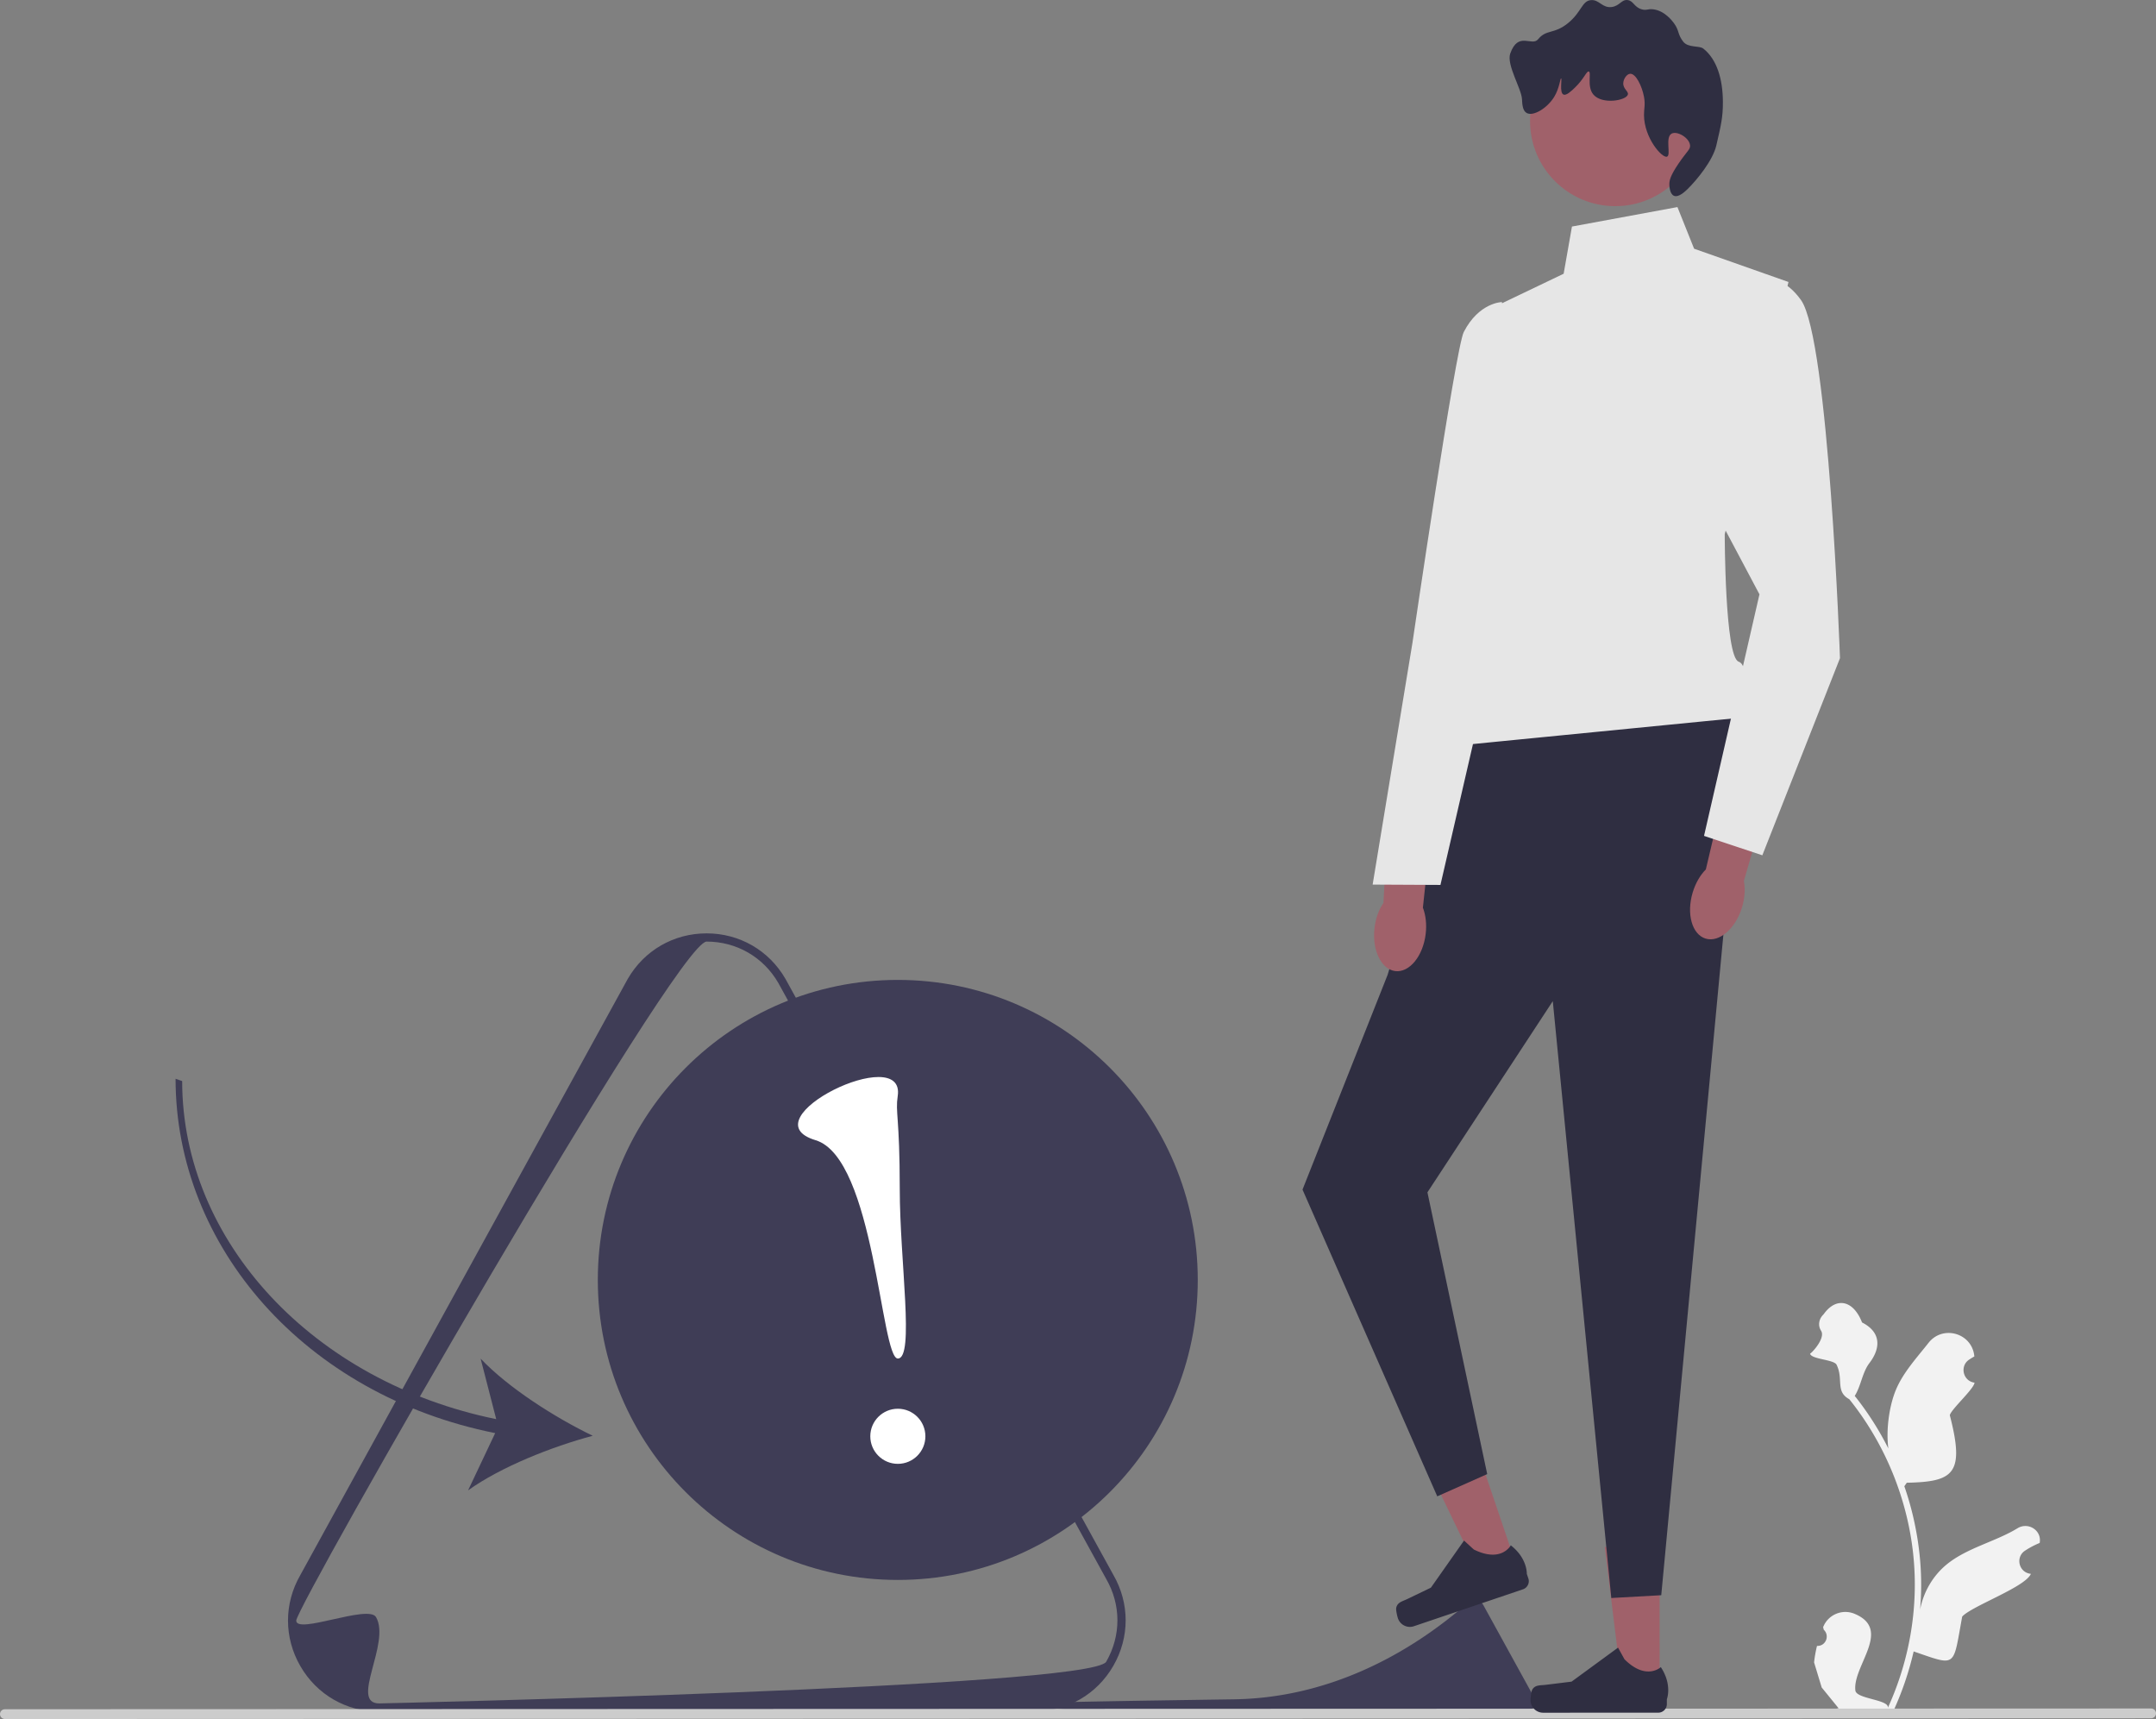<svg xmlns="http://www.w3.org/2000/svg" width="524.67" height="418.271"><rect width="100%" height="100%" fill="#808080" stroke="none"/><path d="M442.174 400.477c2.066.129 3.207-2.438 1.643-3.934l-.155-.618.061-.148c1.232-2.94 4.626-4.332 7.572-3.114 9.314 3.851-.52 12.7.22 18.688.258 2.067 8.354 2.18 7.896 4.208 4.305-9.412 6.568-19.688 6.565-30.023-.001-2.596-.144-5.193-.436-7.782a71.612 71.612 0 0 0-.997-6.31c-2.31-11.277-7.306-22.016-14.51-30.985-3.463-1.891-1.351-4.85-3.096-8.395-.627-1.28-6.218-1.308-6.451-2.71.25.033 3.864-3.72 2.67-5.576-.785-1.221-.54-2.776.468-3.82.1-.103.193-.21.278-.327 2.981-4.044 7.09-3.34 9.237 2.154 4.583 2.311 4.629 6.147 1.819 9.837-1.788 2.347-2.033 5.523-3.602 8.036.162.206.33.406.491.613a73.59 73.59 0 0 1 7.686 12.166c-.612-4.766.287-10.508 1.821-14.21 1.76-4.249 5.07-7.822 7.97-11.497 3.462-4.389 10.51-2.397 11.122 3.16l.017.16c-.429.242-.849.499-1.26.77-2.338 1.549-1.527 5.175 1.245 5.601l.063.01c-.155 1.544-5.633 6.407-6.02 7.912 3.705 14.308.933 16.197-10.466 16.437l-.598.852a73.229 73.229 0 0 1 2.602 9.507 73.853 73.853 0 0 1 1.282 9.049c.298 3.83.274 7.68-.048 11.503l.02-.135c.818-4.212 3.103-8.146 6.422-10.873 4.945-4.064 11.931-5.563 17.266-8.83 2.567-1.573 5.86.457 5.412 3.435l-.022.143a20.67 20.67 0 0 0-2.318 1.118c-.43.242-.85.5-1.26.771-2.34 1.549-1.528 5.176 1.245 5.6l.062.01.13.02c-1.362 3.236-14.336 7.801-16.712 10.392-2.31 12.498-1.175 12.126-11.81 8.49h-.007a75.091 75.091 0 0 1-5.04 14.728l-18.02.006c-.064-.2-.123-.407-.18-.607 1.666.103 3.345.006 4.985-.299-1.337-1.64-2.675-3.293-4.012-4.933a1.123 1.123 0 0 1-.084-.097l-.02-.025-1.856-6.107c.146-1.355.385-2.698.71-4.02Z" fill="#f2f2f2"/><path d="m251.744 416.42-159.457.055c-8.01.003-15.186-4.137-19.194-11.073-2.004-3.468-3.006-7.273-3.008-11.079 0-3.805 1-7.611 3-11.08l79.678-145.05c4.004-6.939 11.177-11.083 19.187-11.086s15.187 4.137 19.195 11.073l79.789 145.012c1.998 3.46 2.998 7.26 2.999 11.063 0 3.803-1 7.609-3.002 11.079-4.003 6.939-11.176 11.083-19.187 11.086ZM72.09 394.32c0 3.464 17.595-4 19.418-.845 3.646 6.31-6.51 21.003.779 21 0 0 173.27-3.828 176.912-10.14 1.82-3.157 2.73-6.62 2.73-10.082s-.914-6.923-2.738-10.078l-79.788-145.012c-3.636-6.293-10.164-10.058-17.452-10.056-7.285.003-99.86 161.75-99.861 165.213Z" fill="#3f3d56"/><path d="M253.515 414.42c-1.998 4 91.614 2.77 92.72 2.77 0 0 26.313-.581 26.866-1.54.276-.48.414-1.005.414-1.53s-.139-1.052-.415-1.531l-12.117-22.02a3.029 3.029 0 0 0-2.65-1.528c-.046 0-.114.041-.202.12-16.163 14.443-36.082 23.992-57.757 24.314-23.047.343-46.732.69-46.859.944Z" fill="#3f3d56"/><path d="M0 417.081c0 .66.53 1.19 1.19 1.19l522.29-.18c.66 0 1.19-.531 1.19-1.191s-.53-1.19-1.19-1.19l-522.29.181c-.66 0-1.19.53-1.19 1.19Z" fill="#ccc"/><path fill="#a0616a" d="m403.878 411.305-9.045.003-4.315-34.886 13.35-.004.01 34.887z"/><path d="M372.89 411.111c-.282.474-.43 2.005-.43 2.557a3.07 3.07 0 0 0 3.07 3.069l28.011-.01a2.094 2.094 0 0 0 2.094-2.095v-1.166s1.384-3.506-1.47-7.825c0 0-3.545 3.384-8.845-1.912l-1.563-2.83-11.307 8.275-6.268.774c-1.372.17-2.588-.025-3.293 1.163Z" fill="#2f2e41"/><path fill="#a0616a" d="m369.197 381.468-8.567 2.898-15.26-31.666 12.644-4.279 11.183 33.047z"/><path d="M339.779 391.208c-.115.54.235 2.037.412 2.56a3.07 3.07 0 0 0 3.892 1.923l26.532-8.98a2.094 2.094 0 0 0 1.312-2.655l-.374-1.105s.189-3.764-3.898-6.941c0 0-2.274 4.34-8.991 1.02l-2.388-2.18-8.06 11.461-5.69 2.74c-1.246.6-2.46.805-2.747 2.157ZM355.226 179.09l-17.543 58.1-20.711 52.262 32.789 74.634 12.157-5.409-14.547-68.56 30.507-46.523 14.236 145.232 12.16-.68 16.49-175.303 2.35-38.167-67.888 4.414z" fill="#2f2e41"/><path d="m408.21 50.385-25.668 4.738-2.023 11.484-15.534 7.436-8.077 84.443s-13.505 17.568-2.694 22.969l68.9-6.78s3.374-12.49-.004-13.675-3.389-31.02-3.389-31.02l15.516-61.365-22.97-8.098-4.057-10.132Z" fill="#e6e6e6"/><circle cx="393.07" cy="29.436" r="20.728" fill="#a0616a"/><path d="M406.796 32.512c-1.654.906-.085 5.229-1.118 5.603-1.195.432-5.552-4.527-5.606-10.082-.016-1.681.37-2.488-.002-4.482-.486-2.607-1.98-5.682-3.363-5.6-.82.048-1.62 1.207-1.68 2.24-.083 1.45 1.325 2.02 1.122 2.801-.386 1.488-6.298 2.514-8.403.003-1.65-1.968-.385-5.424-1.123-5.601-.543-.13-1.127 1.772-3.36 3.922-.84.81-2.091 2.015-2.8 1.682-1.024-.482-.28-3.876-.561-3.921-.234-.038-.38 2.348-1.68 4.482-1.67 2.74-5.114 4.854-6.72 3.924-.985-.57-1.063-2.156-1.122-3.361-.125-2.538-3.813-8.377-2.86-11.092 1.943-5.526 5.271-1.63 6.776-3.475 2.038-2.497 3.866-1.154 7.281-3.924 3.337-2.705 3.366-5.425 5.6-5.604 2.013-.161 2.728 1.985 5.043 1.679 1.96-.26 2.387-1.924 3.92-1.682 1.405.222 1.497 1.689 3.363 2.24 1.19.352 1.453-.158 2.8-.001 2.806.325 4.69 2.88 5.044 3.36 1.36 1.844.833 2.623 2.242 4.48 1.216 1.602 3.91.922 4.922 1.722 3.31 2.614 4.731 7.435 4.76 12.93.02 3.842-.481 5.784-1.6 10.635-.848 3.683-4.78 8.443-6.949 10.566-.582.57-2.213 2.167-3.36 1.682-1.088-.46-1.12-2.528-1.122-2.801-.005-.939.245-2.1 2.24-5.043 2.094-3.09 2.926-3.442 2.799-4.482-.225-1.838-3.165-3.521-4.483-2.8Z" fill="#2f2e41"/><path d="M334.495 225.76c-.646 5.402 1.619 10.115 5.057 10.525s6.748-3.636 7.393-9.039c.282-2.364.007-4.597-.68-6.395l2.447-22.926-10.784-.92-1.267 22.7c-1.09 1.585-1.884 3.69-2.166 6.055Z" fill="#a0616a"/><path d="M365.49 73.498s-5.586.08-9.285 7.304c-1.965 3.838-12.482 75.627-12.482 75.627l-9.687 58.809 16.502.083 12.859-55.693 10.817-32.301-8.723-53.83Z" fill="#e6e6e6"/><path d="M411.93 217.13c-1.58 5.207-.176 10.243 3.137 11.248s7.28-2.4 8.86-7.606c.693-2.28.812-4.526.45-6.415l6.42-22.146-10.457-2.79-5.218 22.126c-1.352 1.37-2.5 3.304-3.192 5.583Z" fill="#a0616a"/><path d="M423.416 69.632s8.104-6.082 14.862 3.373c6.759 9.455 9.488 87.138 9.488 87.138l-18.898 47.969-14.188-4.724 13.49-58.775-23.658-44.576 18.904-30.405Z" fill="#e6e6e6"/><circle cx="218.48" cy="311.431" r="73" fill="#3f3d56"/><g fill="#fff"><circle cx="218.493" cy="349.479" r="6.703"/><path d="M218.464 266.681c-.616 4.092.488 4.948.494 22.586.006 17.637 3.665 41.285-.472 41.287s-5.65-48.803-20.017-53.122c-16.89-5.079 21.988-23.995 19.995-10.75Z"/></g><path d="m120.503 348.702-6.595 13.935c7.973-5.717 20.427-10.646 30.337-13.285-9.234-4.46-20.533-11.652-27.283-18.772l3.793 14.724c-44.474-9.058-76.411-43.176-76.425-82.26l-1.606-.552c.014 40.823 31.51 76.961 77.78 86.21Z" fill="#3f3d56"/></svg>